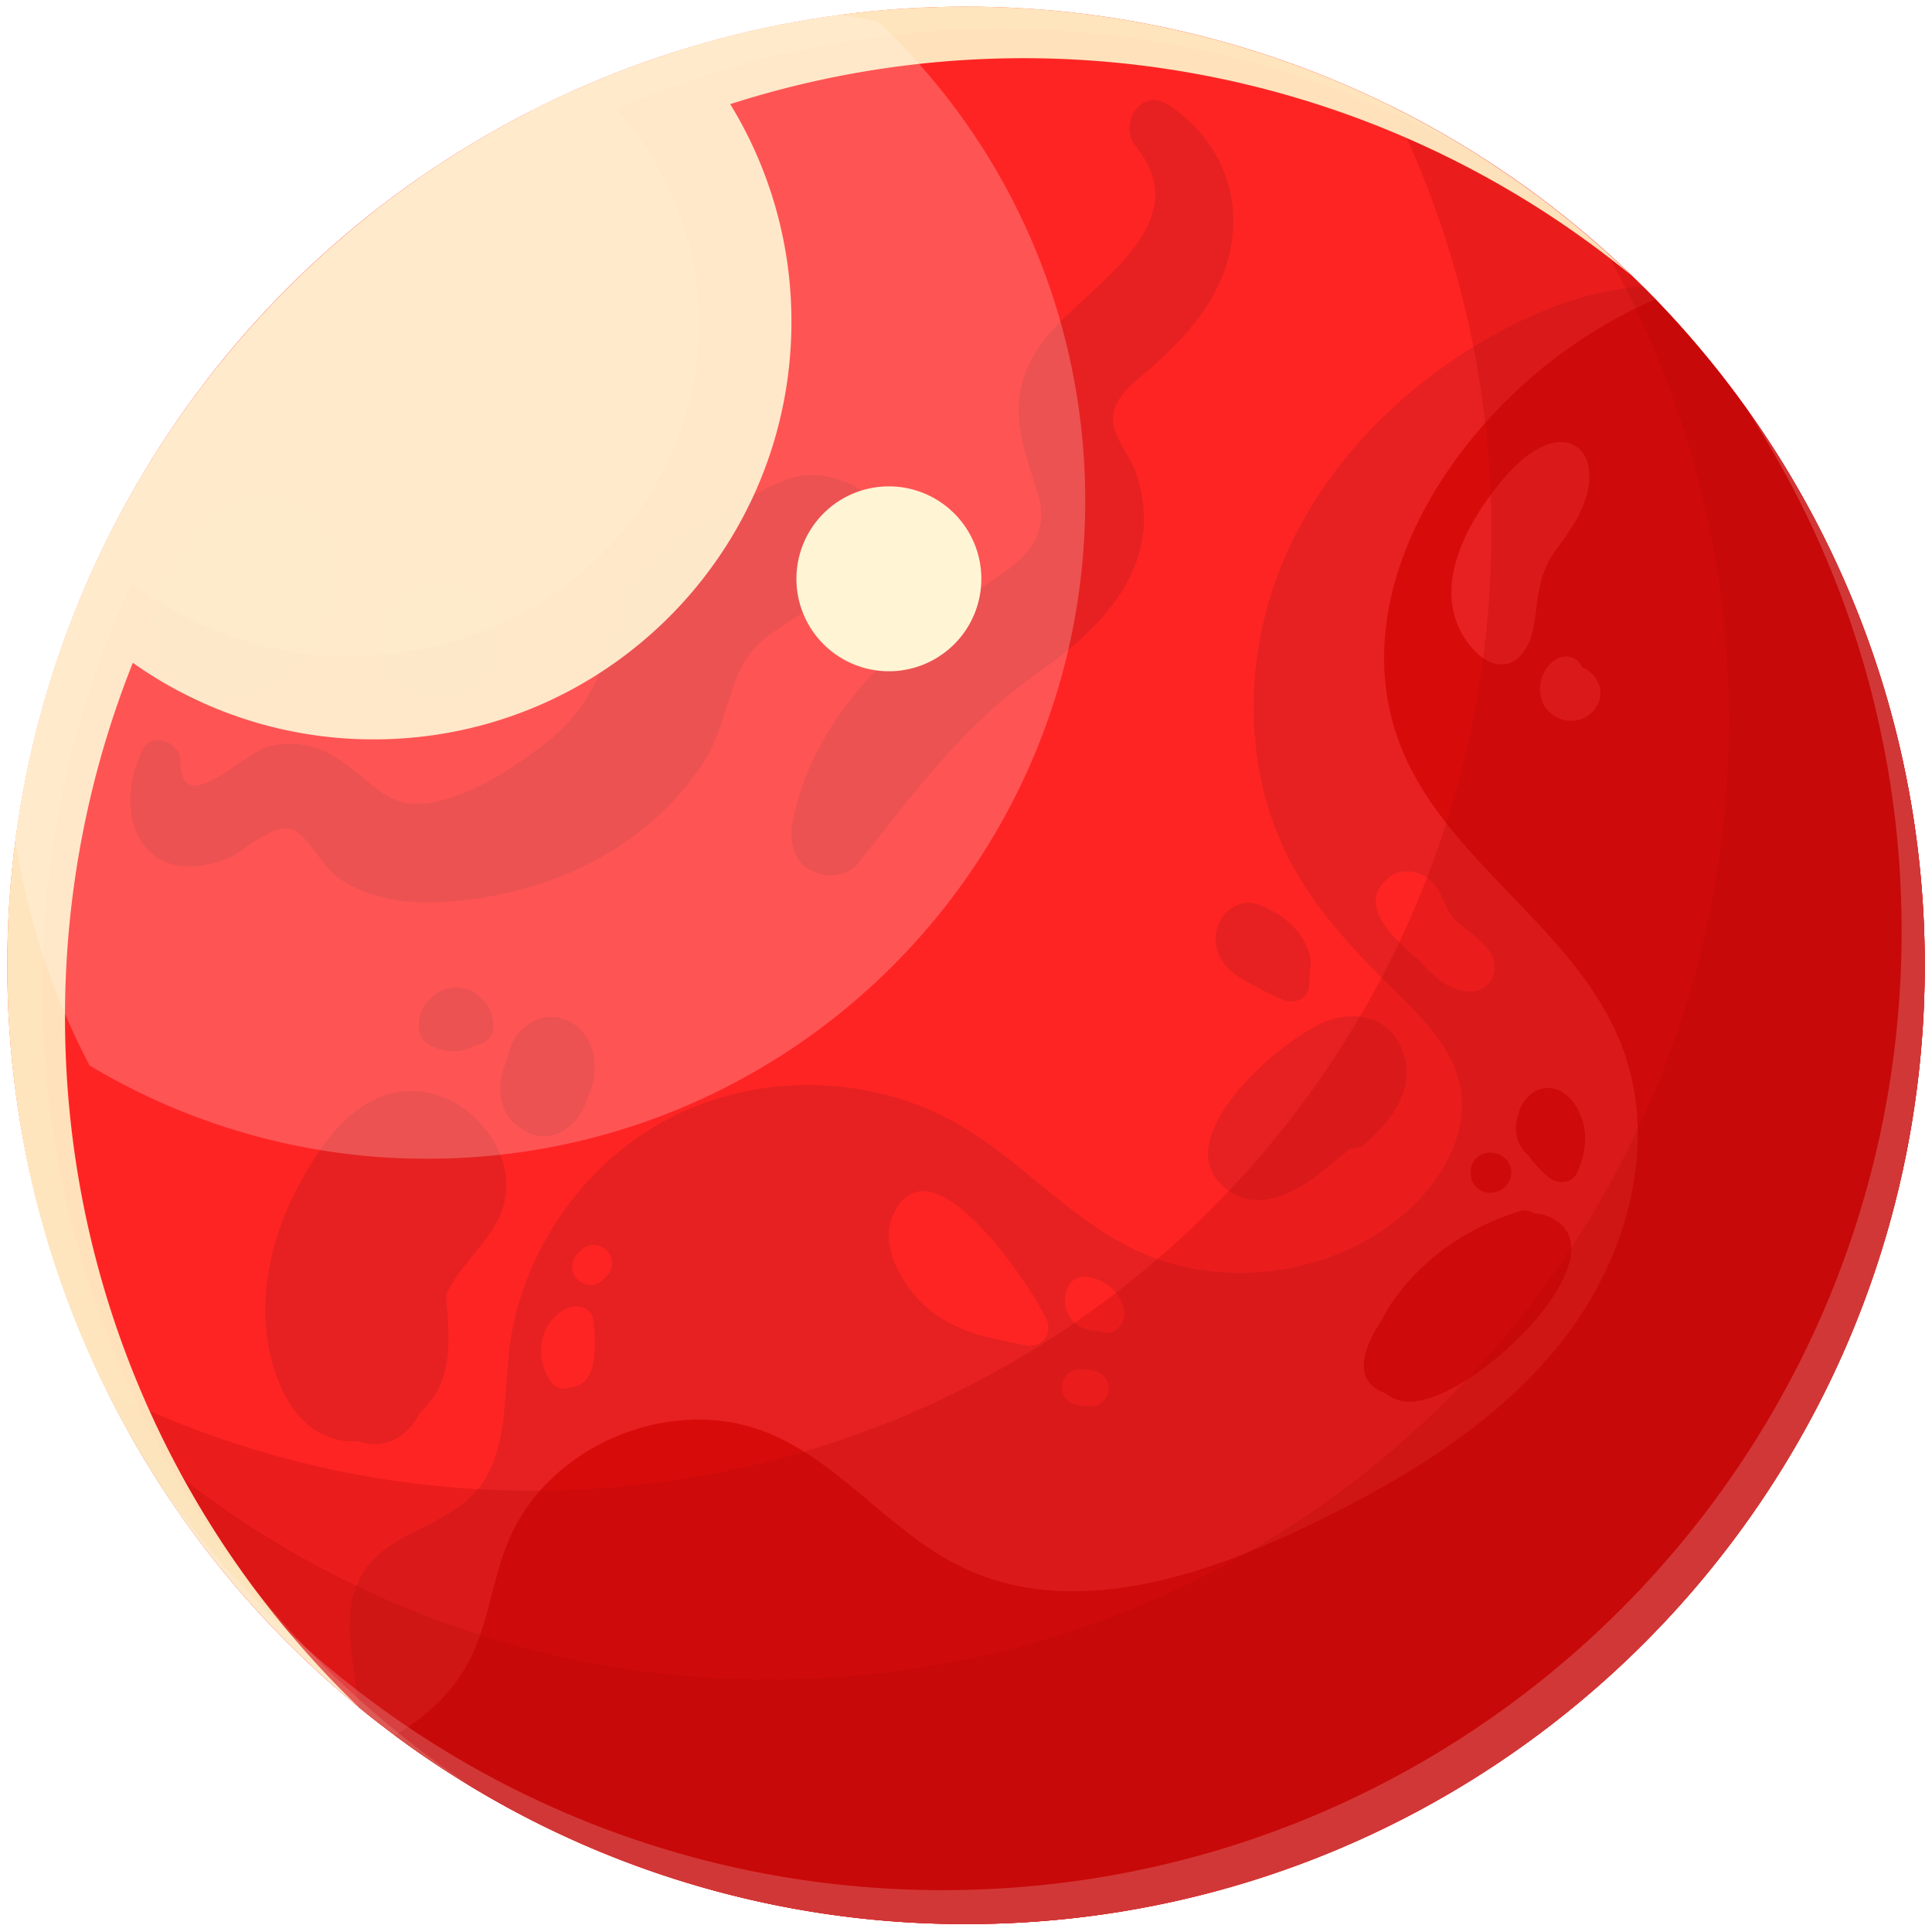 <svg xmlns="http://www.w3.org/2000/svg" xmlns:xlink="http://www.w3.org/1999/xlink" viewBox="0 0 874.989 871.837"><defs><style>.cls-1{mask:url(#mask);}.cls-11,.cls-16,.cls-2,.cls-4,.cls-6{mix-blend-mode:multiply;}.cls-2{fill:url(#linear-gradient);}.cls-3{mask:url(#mask-2);}.cls-4{fill:url(#linear-gradient-2);}.cls-5{mask:url(#mask-3);}.cls-6{fill:url(#linear-gradient-3);}.cls-7{isolation:isolate;}.cls-8{fill:#ff2424;}.cls-9{fill:#e72121;}.cls-10{fill:#d80b0b;}.cls-11{fill:#b70909;opacity:0.28;}.cls-12,.cls-13,.cls-14{fill:#fff2c8;}.cls-12{opacity:0.92;}.cls-12,.cls-13,.cls-17,.cls-22{mix-blend-mode:overlay;}.cls-14{opacity:0.14;mix-blend-mode:lighten;}.cls-15{mask:url(#mask-4);}.cls-16{fill:url(#linear-gradient-4);}.cls-17,.cls-22{fill:#fff;}.cls-17{opacity:0.22;}.cls-18{mask:url(#mask-5);}.cls-19,.cls-21{opacity:0.17;mix-blend-mode:hard-light;}.cls-19{fill:url(#linear-gradient-5);}.cls-20{mask:url(#mask-6);}.cls-21{fill:url(#linear-gradient-6);}.cls-22{opacity:0.19;}.cls-23{filter:url(#luminosity-noclip-6);}.cls-24{filter:url(#luminosity-noclip-5);}.cls-25{filter:url(#luminosity-noclip-4);}.cls-26{filter:url(#luminosity-noclip-3);}.cls-27{filter:url(#luminosity-noclip-2);}.cls-28{filter:url(#luminosity-noclip);}</style><filter id="luminosity-noclip" x="137.684" y="-8732" width="868.417" height="32766" filterUnits="userSpaceOnUse" color-interpolation-filters="sRGB"><feFlood flood-color="#fff" result="bg"/><feBlend in="SourceGraphic" in2="bg"/></filter><mask id="mask" x="137.684" y="-8732" width="868.417" height="32766" maskUnits="userSpaceOnUse"><g class="cls-28"/></mask><linearGradient id="linear-gradient" x1="264.861" y1="234.34" x2="878.924" y2="848.404" gradientTransform="translate(550.312 -245.825) rotate(45)" gradientUnits="userSpaceOnUse"><stop offset="0"/><stop offset="1" stop-color="#fff"/></linearGradient><filter id="luminosity-noclip-2" x="134.398" y="-8732" width="874.096" height="32766" filterUnits="userSpaceOnUse" color-interpolation-filters="sRGB"><feFlood flood-color="#fff" result="bg"/><feBlend in="SourceGraphic" in2="bg"/></filter><mask id="mask-2" x="134.398" y="-8732" width="874.096" height="32766" maskUnits="userSpaceOnUse"><g class="cls-27"/></mask><linearGradient id="linear-gradient-2" x1="506.352" y1="326.022" x2="841.807" y2="842.465" gradientTransform="translate(161.945 -107.002) rotate(19.524)" gradientUnits="userSpaceOnUse"><stop offset="0.242"/><stop offset="0.375" stop-color="#030303"/><stop offset="0.475" stop-color="#0d0d0d"/><stop offset="0.564" stop-color="#1d1d1d"/><stop offset="0.647" stop-color="#343434"/><stop offset="0.726" stop-color="#515151"/><stop offset="0.802" stop-color="#767676"/><stop offset="0.874" stop-color="#a1a1a1"/><stop offset="0.943" stop-color="#d1d1d1"/><stop offset="1" stop-color="#fff"/></linearGradient><filter id="luminosity-noclip-3" x="254.178" y="-8732" width="755.209" height="32766" filterUnits="userSpaceOnUse" color-interpolation-filters="sRGB"><feFlood flood-color="#fff" result="bg"/><feBlend in="SourceGraphic" in2="bg"/></filter><mask id="mask-3" x="254.178" y="-8732" width="755.209" height="32766" maskUnits="userSpaceOnUse"><g class="cls-26"/></mask><linearGradient id="linear-gradient-3" x1="413.629" y1="452.95" x2="749.074" y2="969.379" gradientTransform="matrix(0.924, -0.382, 0.382, 0.924, -128.351, 181.171)" xlink:href="#linear-gradient-2"/><filter id="luminosity-noclip-4" x="137.684" y="107.163" width="868.417" height="868.418" filterUnits="userSpaceOnUse" color-interpolation-filters="sRGB"><feFlood flood-color="#fff" result="bg"/><feBlend in="SourceGraphic" in2="bg"/></filter><mask id="mask-4" x="3.286" y="0" width="868.417" height="868.418" maskUnits="userSpaceOnUse"><g class="cls-25"><g transform="translate(-134.398 -107.163)"><g class="cls-1"><circle class="cls-2" cx="571.892" cy="541.372" r="434.209" transform="translate(-215.305 562.953) rotate(-45)"/></g></g></g></mask><linearGradient id="linear-gradient-4" x1="264.861" y1="234.34" x2="878.924" y2="848.404" gradientTransform="translate(550.312 -245.825) rotate(45)" gradientUnits="userSpaceOnUse"><stop offset="0" stop-color="red"/><stop offset="1" stop-color="#930005"/></linearGradient><filter id="luminosity-noclip-5" x="134.398" y="362.632" width="874.096" height="615.601" filterUnits="userSpaceOnUse" color-interpolation-filters="sRGB"><feFlood flood-color="#fff" result="bg"/><feBlend in="SourceGraphic" in2="bg"/></filter><mask id="mask-5" x="0" y="255.469" width="874.096" height="615.601" maskUnits="userSpaceOnUse"><g class="cls-24"><g transform="translate(-134.398 -107.163)"><g class="cls-3"><path class="cls-4" d="M970.211,362.632a435.897,435.897,0,0,1-25.026,156.245C864.514,746.383,614.69,865.417,387.185,784.747,269.875,743.15,181.519,656.526,134.398,551.23c4.139,176.023,115.071,339.411,290.895,401.754,227.504,80.671,477.33-38.363,557.999-265.869A435.446,435.446,0,0,0,970.211,362.632Z"/></g></g></g></mask><linearGradient id="linear-gradient-5" x1="506.352" y1="326.022" x2="841.807" y2="842.465" gradientTransform="translate(161.945 -107.002) rotate(19.524)" gradientUnits="userSpaceOnUse"><stop offset="0.242" stop-color="#fff"/><stop offset="0.92" stop-color="#fff"/><stop offset="1" stop-color="#fff"/></linearGradient><filter id="luminosity-noclip-6" x="254.178" y="142.435" width="755.209" height="836.565" filterUnits="userSpaceOnUse" color-interpolation-filters="sRGB"><feFlood flood-color="#fff" result="bg"/><feBlend in="SourceGraphic" in2="bg"/></filter><mask id="mask-6" x="119.78" y="35.272" width="755.209" height="836.565" maskUnits="userSpaceOnUse"><g class="cls-23"><g transform="translate(-134.398 -107.163)"><g class="cls-5"><path class="cls-6" d="M749.385,142.435a435.833,435.833,0,0,1,85.898,132.892c92.194,223.083-13.912,478.667-236.996,570.861C483.257,893.727,359.635,888.425,254.178,841.663c120.808,128.089,312.556,175.356,484.964,104.105,223.083-92.194,329.19-347.777,236.996-570.861A435.449,435.449,0,0,0,749.385,142.435Z"/></g></g></g></mask><linearGradient id="linear-gradient-6" x1="413.629" y1="452.95" x2="749.074" y2="969.379" gradientTransform="matrix(0.924, -0.382, 0.382, 0.924, -128.351, 181.171)" xlink:href="#linear-gradient-5"/></defs><g class="cls-7"><g id="katman_1" data-name="katman 1"><circle class="cls-8" cx="437.494" cy="437.213" r="434.208"/><path class="cls-9" d="M878.418,236.861c-23.689,1.701-46.878,10.443-67.768,22.131C768.993,282.301,733.474,318.059,715.178,362.148c-18.296,44.09-18.01,96.608,5.25,138.292,11.717,20.996,28.586,38.596,45.701,55.484,12.501,12.334,25.863,25.523,29.422,42.72,4.514,21.813-8.446,43.903-25.365,58.393-33.185,28.421-83.564,34.849-122.823,15.671-28.794-14.066-50.351-39.693-78.025-55.854-39.01-22.781-89.568-24.4-129.956-4.162s-69.356,61.705-74.46,106.591c-2.534,22.275-.478,47.513-15.61,64.054-13.735,15.016-38,17.941-49.583,34.672-12.15,17.552-4.844,40.957-2.81,62.384a432.381,432.381,0,0,0,274.975,98.192c239.807,0,434.208-194.402,434.208-434.208A432.842,432.842,0,0,0,878.418,236.861Z" transform="translate(-134.398 -107.163)"/><path class="cls-10" d="M884.018,242.685a224.626,224.626,0,0,0-36.088,20c-59.242,40.488-105.527,116.018-79.066,182.717,20.704,52.193,79.001,82.18,99.635,134.4,17.513,44.327,3.19,96.506-26.111,134.096-29.3,37.591-71.486,62.869-114.356,83.696-49.609,24.101-108.92,43.29-158.487,19.102-32.013-15.622-54.522-47.228-87.524-60.635-43.605-17.713-99.373,5.592-117.409,49.064-7.348,17.71-8.993,37.579-17.911,54.553-7.542,14.36-19.512,25.23-33.553,33.39a432.239,432.239,0,0,0,258.747,85.517c239.807,0,434.208-194.402,434.208-434.208A432.651,432.651,0,0,0,884.018,242.685Z" transform="translate(-134.398 -107.163)"/><path class="cls-9" d="M854.109,325.678c1.902-19.616-16.523-28.044-38.726-1.802-17.11,20.223-35.619,53.217-13.585,77.598,6.821,7.547,16.664,9.845,23.031.387,3.963-5.886,4.668-13.665,5.524-20.475,1.331-10.574,3.037-17.682,9.581-26.395C845.365,347.758,853.017,336.941,854.109,325.678Z" transform="translate(-134.398 -107.163)"/><path class="cls-9" d="M857.393,414.834a13.592,13.592,0,0,0-6.449-5.392,7.95,7.95,0,0,0-1.699-2.627c-3.419-3.419-8.136-2.781-11.604,0a16.185,16.185,0,0,0-4.253,19.229,14.19,14.19,0,0,0,17.067,6.817C857.799,430.285,861.774,421.754,857.393,414.834Z" transform="translate(-134.398 -107.163)"/><path class="cls-9" d="M324.272,601.432c-28.561-2.575-46.711,26.1-57.543,48.515-13.164,27.244-17.627,60.773-3.492,88.7,7.82,15.448,20.207,22.191,33.492,21.256,10.263,3.995,22.022-.997,27.795-12.828,15.936-14.188,13.375-33.92,11.873-53.453,6.412-14.129,20.348-24.147,25.419-38.361C370.507,630.893,348.39,603.607,324.272,601.432Z" transform="translate(-134.398 -107.163)"/><path class="cls-9" d="M769.726,583.31c-5.725-15.717-21.55-19.062-35.907-13.105-19.461,8.075-73.64,54.16-43.225,76.015,14.896,10.704,32.502-.043,44.369-9.924,3.37-2.807,7.271-5.813,11.142-9.058a8.22,8.22,0,0,0,6.385-1.985C764.648,615.039,775.803,599.996,769.726,583.31Z" transform="translate(-134.398 -107.163)"/><path class="cls-9" d="M703.452,553.933a73.912,73.912,0,0,0,11.556,5.915c4.464,1.908,10.906.841,12.055-4.904a29.806,29.806,0,0,0,.414-7.858c2.93-10.063-7.359-23.461-18.274-28.001a22.058,22.058,0,0,0-5.694-2.564c-7.296-2.001-14.202,2.183-17.093,8.893-3.103,7.202-1.111,15,4.355,20.492A39.657,39.657,0,0,0,703.452,553.933Z" transform="translate(-134.398 -107.163)"/><path class="cls-9" d="M397.359,573.544a21.33,21.33,0,0,0-2.917-2.446c-10.945-7.768-25.103-1.359-29.311,11.556a21.827,21.827,0,0,0-.798,3.554c-5.192,11.147-5.332,24.555,6.292,32.283,13.256,8.812,26.48-1.266,30.014-14.661C405.543,594.273,404.782,581.103,397.359,573.544Z" transform="translate(-134.398 -107.163)"/><path class="cls-9" d="M350.36,557.524a8.414,8.414,0,0,0-4.505-2.307,15.533,15.533,0,0,0-10.195.056,17.788,17.788,0,0,0-11.034,11.922c-.828,3.041-.953,7.197.696,10.014,1.805,3.085,5.716,4.417,8.976,5.313,5.125,1.409,10.895,1.054,15.212-2.084a8.377,8.377,0,0,0,8.361-8.201A17.221,17.221,0,0,0,350.36,557.524Z" transform="translate(-134.398 -107.163)"/><path class="cls-8" d="M596.732,685.586c-.398-.581-.798-1.161-1.211-1.731-16.529-23.466-43.741-53.008-56.34-27.112-6.384,13.121,2.184,29.365,11.19,38.906,10.04,10.638,23.522,15.907,37.547,18.428,3.71.916,7.426,1.733,11.08,2.396,7.226,1.312,12.496-5.381,9.267-12.055A166.979,166.979,0,0,0,596.732,685.586Z" transform="translate(-134.398 -107.163)"/><path class="cls-8" d="M625.515,685.344a8.034,8.034,0,0,0-7.086,4.064,13.828,13.828,0,0,0-.002,13.428c2.417,4.378,6.486,6.43,11.297,7.021a5.608,5.608,0,0,0,1.876-.121,15.528,15.528,0,0,0,1.672.681c6.41,2.063,11.173-4.318,10.095-10.095C641.748,691.66,633.942,686.023,625.515,685.344Z" transform="translate(-134.398 -107.163)"/><path class="cls-8" d="M628.258,727.686q-2.375-.201-4.749-.4c-4.288-.362-8.392,4.032-8.205,8.205.213,4.756,3.612,7.82,8.205,8.206q2.376.201,4.749.4c4.288.361,8.394-4.032,8.206-8.206C636.252,731.137,632.853,728.073,628.258,727.686Z" transform="translate(-134.398 -107.163)"/><path class="cls-8" d="M390.893,699.736c-12.818,6.482-14.676,23.301-6.331,33.926,2.083,2.653,6.044,2.921,9.086,1.638,12.248-1.545,10.593-21.865,9.299-30.66C402.124,699.047,395.075,697.622,390.893,699.736Z" transform="translate(-134.398 -107.163)"/><path class="cls-8" d="M397.532,673.488q-.775.777-1.55,1.551a8.206,8.206,0,1,0,11.605,11.605q.775-.775,1.55-1.551a8.206,8.206,0,1,0-11.605-11.605Z" transform="translate(-134.398 -107.163)"/><path class="cls-8" d="M809.586,539.087c-3.745-6.329-10.455-9.878-15.678-14.784-5.28-4.958-5.747-12.572-10.887-17.609-5.273-5.169-13.852-6.919-19.841-1.928-15.66,13.05,5.055,29.386,14.257,37.754,7.286,8.402,16.653,15.527,25.809,13.304C810.837,553.98,813.332,545.42,809.586,539.087Z" transform="translate(-134.398 -107.163)"/><path class="cls-10" d="M765.162,696.528a60.555,60.555,0,0,0-4.913,8.442c-9.476,13.987-12.159,26.941-.515,32.287.441.202.905.278,1.352.44a19.94,19.94,0,0,0,7.736,3.832c27.285,7.207,107.01-69.306,65.422-83.913a16.739,16.739,0,0,0-5.037-.83,7.232,7.232,0,0,0-6.711-.999C799.398,662.88,779.144,676.647,765.162,696.528Z" transform="translate(-134.398 -107.163)"/><path class="cls-10" d="M826.568,630.423q1.215,1.74,2.603,3.359a62.344,62.344,0,0,0,6.426,6.441c3.715,3.227,10.38,3.379,12.888-1.662,3.831-7.701,5.389-17.973,1.764-26.049a23.383,23.383,0,0,0-1.991-4.215c-3.116-4.959-8.127-9.131-14.309-8.287-5.83.795-10.248,5.696-11.766,11.206-.059.217-.05.425-.1.639a16.479,16.479,0,0,0,4.485,18.568Z" transform="translate(-134.398 -107.163)"/><path class="cls-10" d="M802.734,644.544c5.478,6.022,16.134,1.826,16.134-6.281,0-8.302-10.437-12.08-16.111-6.376a8.185,8.185,0,0,0-2.305,6.039A8.784,8.784,0,0,0,802.734,644.544Z" transform="translate(-134.398 -107.163)"/><path class="cls-9" d="M225.114,346.062a148.906,148.906,0,0,0-10.277,13.89c-.276.41-.548.822-.815,1.239-.492.777-.968,1.558-1.441,2.349-.144.245-.283.492-.423.74-5.542,9.423-9.691,19.763-9.708,29.915-.015,9.431,3.664,16.845,9.355,21.99,4.738,6.049,12.329,10.082,19.851,10.082a24.061,24.061,0,0,0,6.825-1.072c34.758-2.286,64.638-55.915,39.196-83.182C261.874,325.078,238.973,329.423,225.114,346.062Z" transform="translate(-134.398 -107.163)"/><path class="cls-9" d="M346.431,372.502a31.612,31.612,0,0,0-3.202-.61,24.018,24.018,0,0,0-4.428-1.756c-5.893-1.622-13.739-.89-18.969,2.482-5.258,3.389-9.884,8.436-11.314,14.713-.099.436-.098.844-.176,1.273a24.869,24.869,0,0,0,.337,24.155c4.624,7.9,12.418,11.558,21.258,12.193a33.031,33.031,0,0,0,19.771-5.37,36.253,36.253,0,0,0,3.075-2.406,24.747,24.747,0,0,0-6.352-44.673Z" transform="translate(-134.398 -107.163)"/><path class="cls-9" d="M198.828,446.968c-14.541,30.192.691,63.965,38.549,48.951,7.67-3.042,20.679-16.201,29.364-13.108,6.791,2.417,14.039,17.332,20.885,21.991,17.98,12.236,39.625,12.339,60.509,9.635,41.576-5.381,80.403-25.567,104.229-60.856,13.12-19.434,10.841-44.333,29.414-58.065,20.711-15.311,46.518-24.272,47.841-52.892.268-5.788-3.571-13.574-9.144-15.943-18.97-8.06-27.822-4.437-45.73,5.228-16.107,8.693-36.804,17.462-49.876,30.885-12.439,12.775-13.082,27.729-17.482,43.882-4.352,15.969-14.548,28.51-27.612,38.414-13.11,9.94-29.622,20.617-45.697,24.69-22.067,5.592-28.319-5.891-44.011-17.202-9.973-7.189-21.476-10.576-33.821-7.329-12.621,3.32-39.906,33.699-40.216,6.379-.098-8.645-13.071-13.24-17.203-4.66Z" transform="translate(-134.398 -107.163)"/><path class="cls-9" d="M648.772,173.464c28.871,35.516-21.156,62.838-39.735,85.502-19.165,23.38-14.458,42.558-5.49,68.775,8.206,23.995-6.389,33.825-25.013,45.691-12.575,8.014-24.987,16.305-36.118,26.297-23.793,21.357-43.974,49.338-49.251,81.315-1.193,7.229.638,16.611,8.179,20.099,1.398.646,2.804,1.269,4.251,1.794,5.334,1.934,13.718-.04,17.316-4.577,26.269-33.128,47.535-62.638,82.673-87.291,30.392-21.325,56.852-50.184,43.238-89.909-2.346-6.845-10.345-16.433-10.397-23.555-.081-10.806,9.96-17.314,17.058-23.68,12.686-11.376,23.992-22.766,31.165-38.488,13.875-30.412,4.526-62.621-23.271-80.903-12.251-8.057-22.662,9.019-14.605,18.931Z" transform="translate(-134.398 -107.163)"/><path class="cls-11" d="M764.663,155.302A432.289,432.289,0,0,1,809.797,348.072c0,239.806-194.402,434.208-434.208,434.208a432.272,432.272,0,0,1-192.77-45.135C253.837,880.206,401.341,978.585,571.892,978.585c239.807,0,434.208-194.402,434.208-434.208C1006.101,373.825,907.724,226.321,764.663,155.302Z" transform="translate(-134.398 -107.163)"/><path class="cls-11" d="M861.896,221.279A432.087,432.087,0,0,1,917.385,433.608c0,239.807-194.401,434.21-434.208,434.21A432.54,432.54,0,0,1,193.173,756.706c74.382,132.382,216.061,221.879,378.72,221.879,239.807,0,434.208-194.402,434.208-434.208C1006.101,416.052,950.399,300.769,861.896,221.279Z" transform="translate(-134.398 -107.163)"/><path class="cls-12" d="M873.005,231.7A434.139,434.139,0,0,0,446.324,128.68c-3.108.937-6.181,1.934-9.253,2.938-2.497.815-4.979,1.664-7.455,2.523q-7.02,2.435-13.927,5.099c-2.361.911-4.716,1.831-7.057,2.782q-5.987,2.433-11.88,5.039c-2.973,1.312-5.939,2.636-8.876,4.012q-4.524,2.121-8.985,4.348c-2.192,1.089-4.36,2.219-6.531,3.344q-6.873,3.565-13.604,7.355-2.836,1.602-5.648,3.248-7.078,4.137-13.976,8.539c-1.707,1.087-3.419,2.166-5.11,3.276-2.954,1.939-5.888,3.899-8.791,5.908-.984.68-1.945,1.39-2.922,2.078q-7.897,5.559-15.536,11.447c-1.275.984-2.535,1.985-3.798,2.984q-7.256,5.734-14.257,11.764c-1.062.916-2.126,1.829-3.18,2.754q-13.007,11.427-25.075,23.839c-.286.294-.563.595-.848.888q-7.704,7.979-14.993,16.346-.764.875-1.522,1.756-7.531,8.726-14.604,17.843a432.227,432.227,0,0,0-90.814,265.588c0,135.457,62.048,256.4,159.25,336.03C214.932,801.42,163.835,690.575,163.835,567.728a432.822,432.822,0,0,1,30.722-160.389,188.128,188.128,0,0,0,109.081,34.688c104.487,0,189.191-84.704,189.191-189.191A188.064,188.064,0,0,0,465.112,154.329a434.373,434.373,0,0,1,407.893,77.371Z" transform="translate(-134.398 -107.163)"/><path class="cls-13" d="M495.098,369.31a41.87,41.87,0,1,0,41.87-41.871A41.87,41.87,0,0,0,495.098,369.31Z" transform="translate(-134.398 -107.163)"/><path class="cls-14" d="M810.831,181.868A432.328,432.328,0,0,0,353.307,169.252c-1.629.952-3.292,1.851-4.908,2.823-3.82,2.299-7.553,4.721-11.295,7.132-1.929,1.243-3.888,2.442-5.796,3.715-3.58,2.389-7.08,4.883-10.584,7.374-1.979,1.408-3.981,2.782-5.936,4.222-3.416,2.514-6.755,5.121-10.095,7.732-1.948,1.524-3.912,3.027-5.832,4.583-3.284,2.66-6.497,5.396-9.7,8.148-1.876,1.612-3.759,3.214-5.607,4.857-3.17,2.818-6.275,5.701-9.36,8.609-1.776,1.674-3.55,3.347-5.298,5.051q-4.596,4.481-9.046,9.105-2.489,2.572-4.939,5.179-4.449,4.754-8.754,9.639-2.286,2.595-4.53,5.229-4.306,5.046-8.468,10.211c-1.38,1.72-2.732,3.46-4.087,5.2-2.785,3.58-5.531,7.185-8.205,10.852-1.212,1.664-2.389,3.352-3.578,5.034-2.706,3.824-5.379,7.669-7.962,11.583-1.027,1.555-2.012,3.14-3.02,4.709-2.64,4.115-5.251,8.247-7.755,12.455-.803,1.352-1.562,2.731-2.352,4.091-2.607,4.49-5.179,8.999-7.628,13.589-.507.95-.974,1.923-1.473,2.877a432.16,432.16,0,0,0-49.412,201.124c0,158.211,84.644,296.618,211.09,372.517C231.153,839.208,153.505,705.893,153.505,554.384A432.412,432.412,0,0,1,194.033,371.202a162.024,162.024,0,0,0,98.848,33.212c87.248,0,157.976-67.41,157.976-150.564,0-37.062-14.096-70.955-37.403-97.181a434.301,434.301,0,0,1,397.378,25.198Z" transform="translate(-134.398 -107.163)"/><g class="cls-15"><circle class="cls-16" cx="571.892" cy="541.372" r="434.209" transform="translate(-349.703 455.79) rotate(-45)"/></g><path class="cls-17" d="M137.684,437.946a326.228,326.228,0,0,0,37.267,151.758,296.521,296.521,0,0,0,152.967,42.254c164.561,0,297.966-133.405,297.966-297.966a297.056,297.056,0,0,0-93.965-217.074,329.199,329.199,0,0,0-66.457-6.752C284.435,110.167,137.684,256.919,137.684,437.946Z" transform="translate(-134.398 -107.163)"/><g class="cls-18"><path class="cls-19" d="M970.211,362.632a435.897,435.897,0,0,1-25.026,156.245C864.514,746.383,614.69,865.417,387.185,784.747,269.875,743.15,181.519,656.526,134.398,551.23c4.139,176.023,115.071,339.411,290.895,401.754,227.504,80.671,477.33-38.363,557.999-265.869A435.446,435.446,0,0,0,970.211,362.632Z" transform="translate(-134.398 -107.163)"/></g><g class="cls-20"><path class="cls-21" d="M749.385,142.435a435.833,435.833,0,0,1,85.898,132.892c92.194,223.083-13.912,478.667-236.996,570.861C483.257,893.727,359.635,888.425,254.178,841.663c120.808,128.089,312.556,175.356,484.964,104.105,223.083-92.194,329.19-347.777,236.996-570.861A435.449,435.449,0,0,0,749.385,142.435Z" transform="translate(-134.398 -107.163)"/></g><path class="cls-22" d="M925.643,292.743A432.029,432.029,0,0,1,995.634,529.017c0,239.807-194.402,434.208-434.208,434.208-145.979,0-275.033-72.112-353.752-182.577,77.424,119.103,211.575,197.936,364.219,197.936,239.807,0,434.208-194.402,434.208-434.208A432.08,432.08,0,0,0,925.643,292.743Z" transform="translate(-134.398 -107.163)"/></g></g></svg>